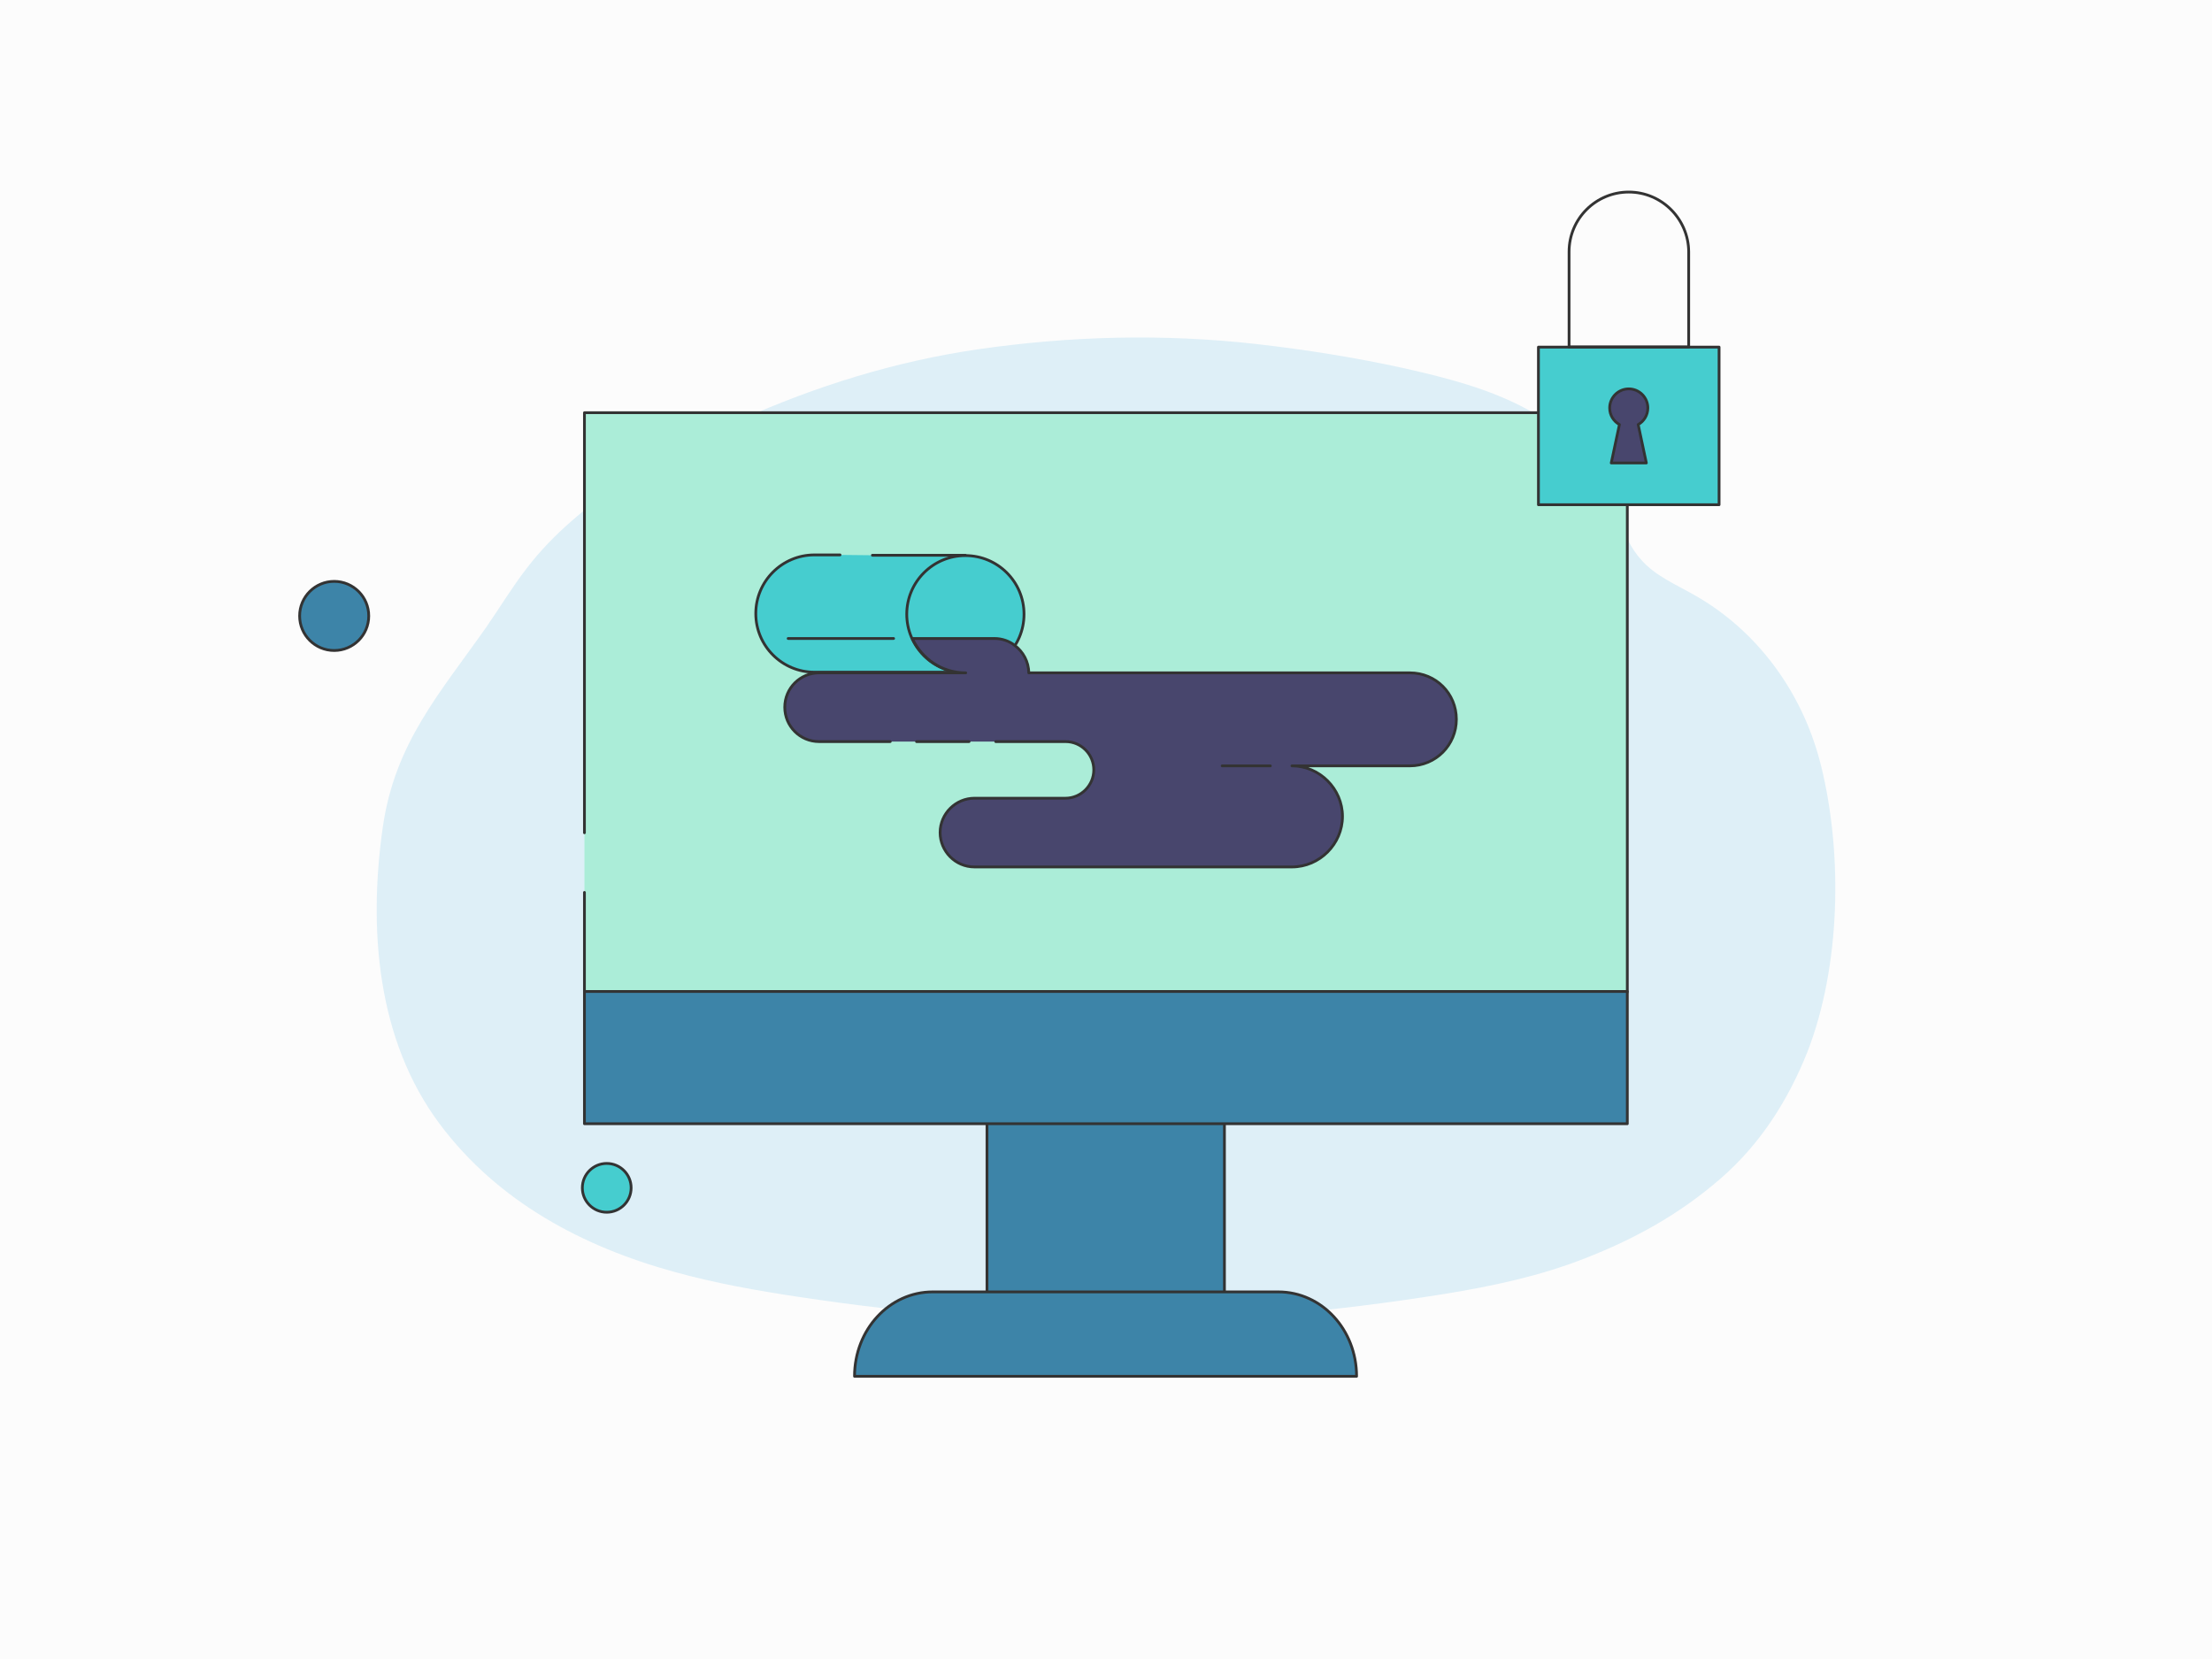<svg xmlns="http://www.w3.org/2000/svg" height="1200" width="1600" version="1.1" xmlns:xlink="http://www.w3.org/1999/xlink" xmlns:svgjs="http://svgjs.com/svgjs"><rect fill="#fcfcfc" width="1600" height="1200"></rect><g><path d="M1316.46 550.95C1303.4 500.74 1271.31 456.32 1225.88 430.58 1212.27 422.76 1197.1 416.51 1186.89 404.64 1171.72 387.72 1169.79 364.18 1158.66 345.24 1146.61 324.64 1125.92 307.45 1105.14 296.32 1076.91 280.96 1045.74 273.15 1014.75 266.16 979.9 258.53 944.5 252.92 909 248.87 841.41 241.24 774.1 242.99 706.88 252.73 647.3 261.47 590.28 279.22 535.39 303.77 480.21 328.23 418.42 362.25 381.09 410.9 370.42 424.69 361.59 439.5 351.66 453.75 318 501.66 285.64 537.43 276.9 598.21 266.42 671.41 272.39 752.05 318.19 813.2 360.21 869.3 421.55 901.76 487.94 920.05 517.55 928.24 548.08 933.66 578.33 938.17 618.79 944.24 659.53 949.11 700.26 952.15 774.47 957.57 849.23 957.02 923.44 950.95 964.08 947.46 1004.45 942.4 1044.73 935.96 1079.21 930.35 1113.69 923.09 1146.34 910.22 1182.57 896.15 1215.03 878.12 1244.46 852.56 1273.24 827.64 1293.38 795.91 1307.35 760.88 1331.35 699.18 1333.01 617.98 1317.28 554.07 1317.01 553.06 1316.64 551.96 1316.46 550.95Z" fill="#deeff7" opacity="1" stroke-width="2" stroke="none"></path></g><g><path d="M885.67 785.32H713.91V952.13H885.67V785.32Z" fill="#3d84a8" stroke="#333333" stroke-width="2" stroke-linecap="round" stroke-linejoin="round" opacity="1"></path><path d="M422.74 602.36V298.53H1177.08V717.18L1148.8 796.93H456.62L422.74 717.18V645.51" fill="#abedd8" opacity="1" stroke-width="2" stroke="none"></path><path d="M422.74 602.36V298.53H1177.08V717.18L1148.8 796.93H456.62L422.74 717.18V645.51" stroke="#333333" stroke-width="2" stroke-linecap="round" stroke-linejoin="round" opacity="1" fill="none"></path><path d="M981.25 995.53H618.1C618.1 961.72 643.34 934.46 674.65 934.46H924.69C956.01 934.46 981.25 961.72 981.25 995.53Z" fill="#3d84a8" stroke="#333333" stroke-width="2" stroke-linecap="round" stroke-linejoin="round" opacity="1"></path><path d="M1177.08 717.18H422.74V812.83H1177.08V717.18Z" fill="#3d84a8" stroke="#333333" stroke-width="2" stroke-linecap="round" stroke-linejoin="round" opacity="1"></path></g><g><path d="M1243.46 251.07H1112.79V365.09H1243.46V251.07Z" fill="#46cdcf" stroke="#333333" stroke-width="2" stroke-linecap="round" stroke-linejoin="round" opacity="1"></path><path d="M1191.93 295.1C1191.93 287.48 1185.74 281.29 1178.13 281.29 1170.52 281.29 1164.32 287.48 1164.32 295.1 1164.32 300.32 1167.16 304.7 1171.37 307.09L1165.46 334.87H1190.85L1184.95 307.09C1189.15 304.7 1191.93 300.21 1191.93 295.1Z" fill="#48466d" stroke="#333333" stroke-width="2" stroke-linecap="round" stroke-linejoin="round" opacity="1"></path><path d="M1178.13 138.92C1154.27 138.92 1134.95 158.23 1134.95 182.1V250.95H1221.48V182.1C1221.31 158.35 1201.99 138.92 1178.13 138.92Z" stroke="#333333" stroke-width="2" stroke-linecap="round" stroke-linejoin="round" opacity="1" fill="none"></path></g><g><path d="M607.62 401.38H589.09C565.69 401.38 546.68 420.39 546.68 443.79 546.68 467.19 565.69 486.21 589.09 486.21 589.58 486.21 590.31 486.21 590.56 486.21H698.29V401.63H631.02" fill="#46cdcf" opacity="1" stroke-width="2" stroke="none"></path><path d="M607.62 401.38H589.09C565.69 401.38 546.68 420.39 546.68 443.79 546.68 467.19 565.69 486.21 589.09 486.21 589.58 486.21 590.31 486.21 590.56 486.21H698.29V401.63H631.02" stroke="#333333" stroke-width="2" stroke-linecap="round" stroke-linejoin="round" opacity="1" fill="none"></path><path d="M698.29 486.69C721.72 486.69 740.7 467.71 740.7 444.28 740.7 420.86 721.72 401.87 698.29 401.87 674.87 401.87 655.88 420.86 655.88 444.28 655.88 467.71 674.87 486.69 698.29 486.69Z" fill="#46cdcf" stroke="#333333" stroke-width="2" stroke-linecap="round" stroke-linejoin="round" opacity="1"></path><path d="M646.37 461.83H570.08" stroke="#333333" stroke-width="2" stroke-linecap="round" stroke-linejoin="round" opacity="1" fill="none"></path><path d="M720.23 536.42H770.69C782.14 536.42 791.16 545.68 791.16 556.89 791.16 568.11 781.9 577.37 770.69 577.37H704.87C691.47 577.37 680.01 588.34 680.01 602.23 680.01 615.64 690.98 627.09 704.87 627.09H934.49C954.47 627.09 971.05 610.52 971.05 590.53 971.05 570.54 954.47 553.97 934.49 553.97H1019.8C1038.57 553.97 1053.43 538.86 1053.43 520.33 1053.43 501.56 1038.57 486.69 1019.8 486.69H744.12C744.12 478.65 739.97 471.34 734.12 466.95 730.22 463.78 724.86 461.83 719.25 461.83H660.02V462.08C666.85 476.46 681.23 486.69 698.54 486.69 681.72 486.69 592.51 486.69 592.51 486.69 578.86 486.69 567.64 497.66 567.64 511.56 567.64 525.21 578.61 536.42 592.51 536.42H643.94" fill="#48466d" opacity="1" stroke-width="2" stroke="none"></path><path d="M720.23 536.42H770.69C782.14 536.42 791.16 545.68 791.16 556.89 791.16 568.11 781.9 577.37 770.69 577.37H704.87C691.47 577.37 680.01 588.34 680.01 602.23 680.01 615.64 690.98 627.09 704.87 627.09H934.49C954.47 627.09 971.05 610.52 971.05 590.53 971.05 570.54 954.47 553.97 934.49 553.97H1019.8C1038.57 553.97 1053.43 538.86 1053.43 520.33 1053.43 501.56 1038.57 486.69 1019.8 486.69H744.12C744.12 478.65 739.97 471.34 734.12 466.95 730.22 463.78 724.86 461.83 719.25 461.83H660.02V462.08C666.85 476.46 681.23 486.69 698.54 486.69 681.72 486.69 592.51 486.69 592.51 486.69 578.86 486.69 567.64 497.66 567.64 511.56 567.64 525.21 578.61 536.42 592.51 536.42H643.94" stroke="#333333" stroke-width="2" stroke-linecap="round" stroke-linejoin="round" opacity="1" fill="none"></path><path d="M918.89 553.97H884.03" stroke="#333333" stroke-width="2" stroke-linecap="round" stroke-linejoin="round" opacity="1" fill="none"></path><path d="M662.95 536.42H700.97" stroke="#333333" stroke-width="2" stroke-linecap="round" stroke-linejoin="round" opacity="1" fill="none"></path></g><g><path d="M266.72 445.52C266.72 459.33 255.53 470.52 241.72 470.52 227.92 470.52 216.73 459.33 216.73 445.52 216.73 431.71 227.92 420.53 241.72 420.53 255.53 420.53 266.72 431.71 266.72 445.52Z" fill="#3d84a8" stroke="#333333" stroke-width="2" stroke-linecap="round" stroke-linejoin="round" opacity="1"></path><path d="M456.51 859.19C456.51 868.94 448.61 876.84 438.87 876.84 429.12 876.84 421.23 868.94 421.23 859.19 421.23 849.45 429.12 841.55 438.87 841.55 448.61 841.55 456.51 849.45 456.51 859.19Z" fill="#46cdcf" stroke="#333333" stroke-width="2" stroke-linecap="round" stroke-linejoin="round" opacity="1"></path></g></svg>